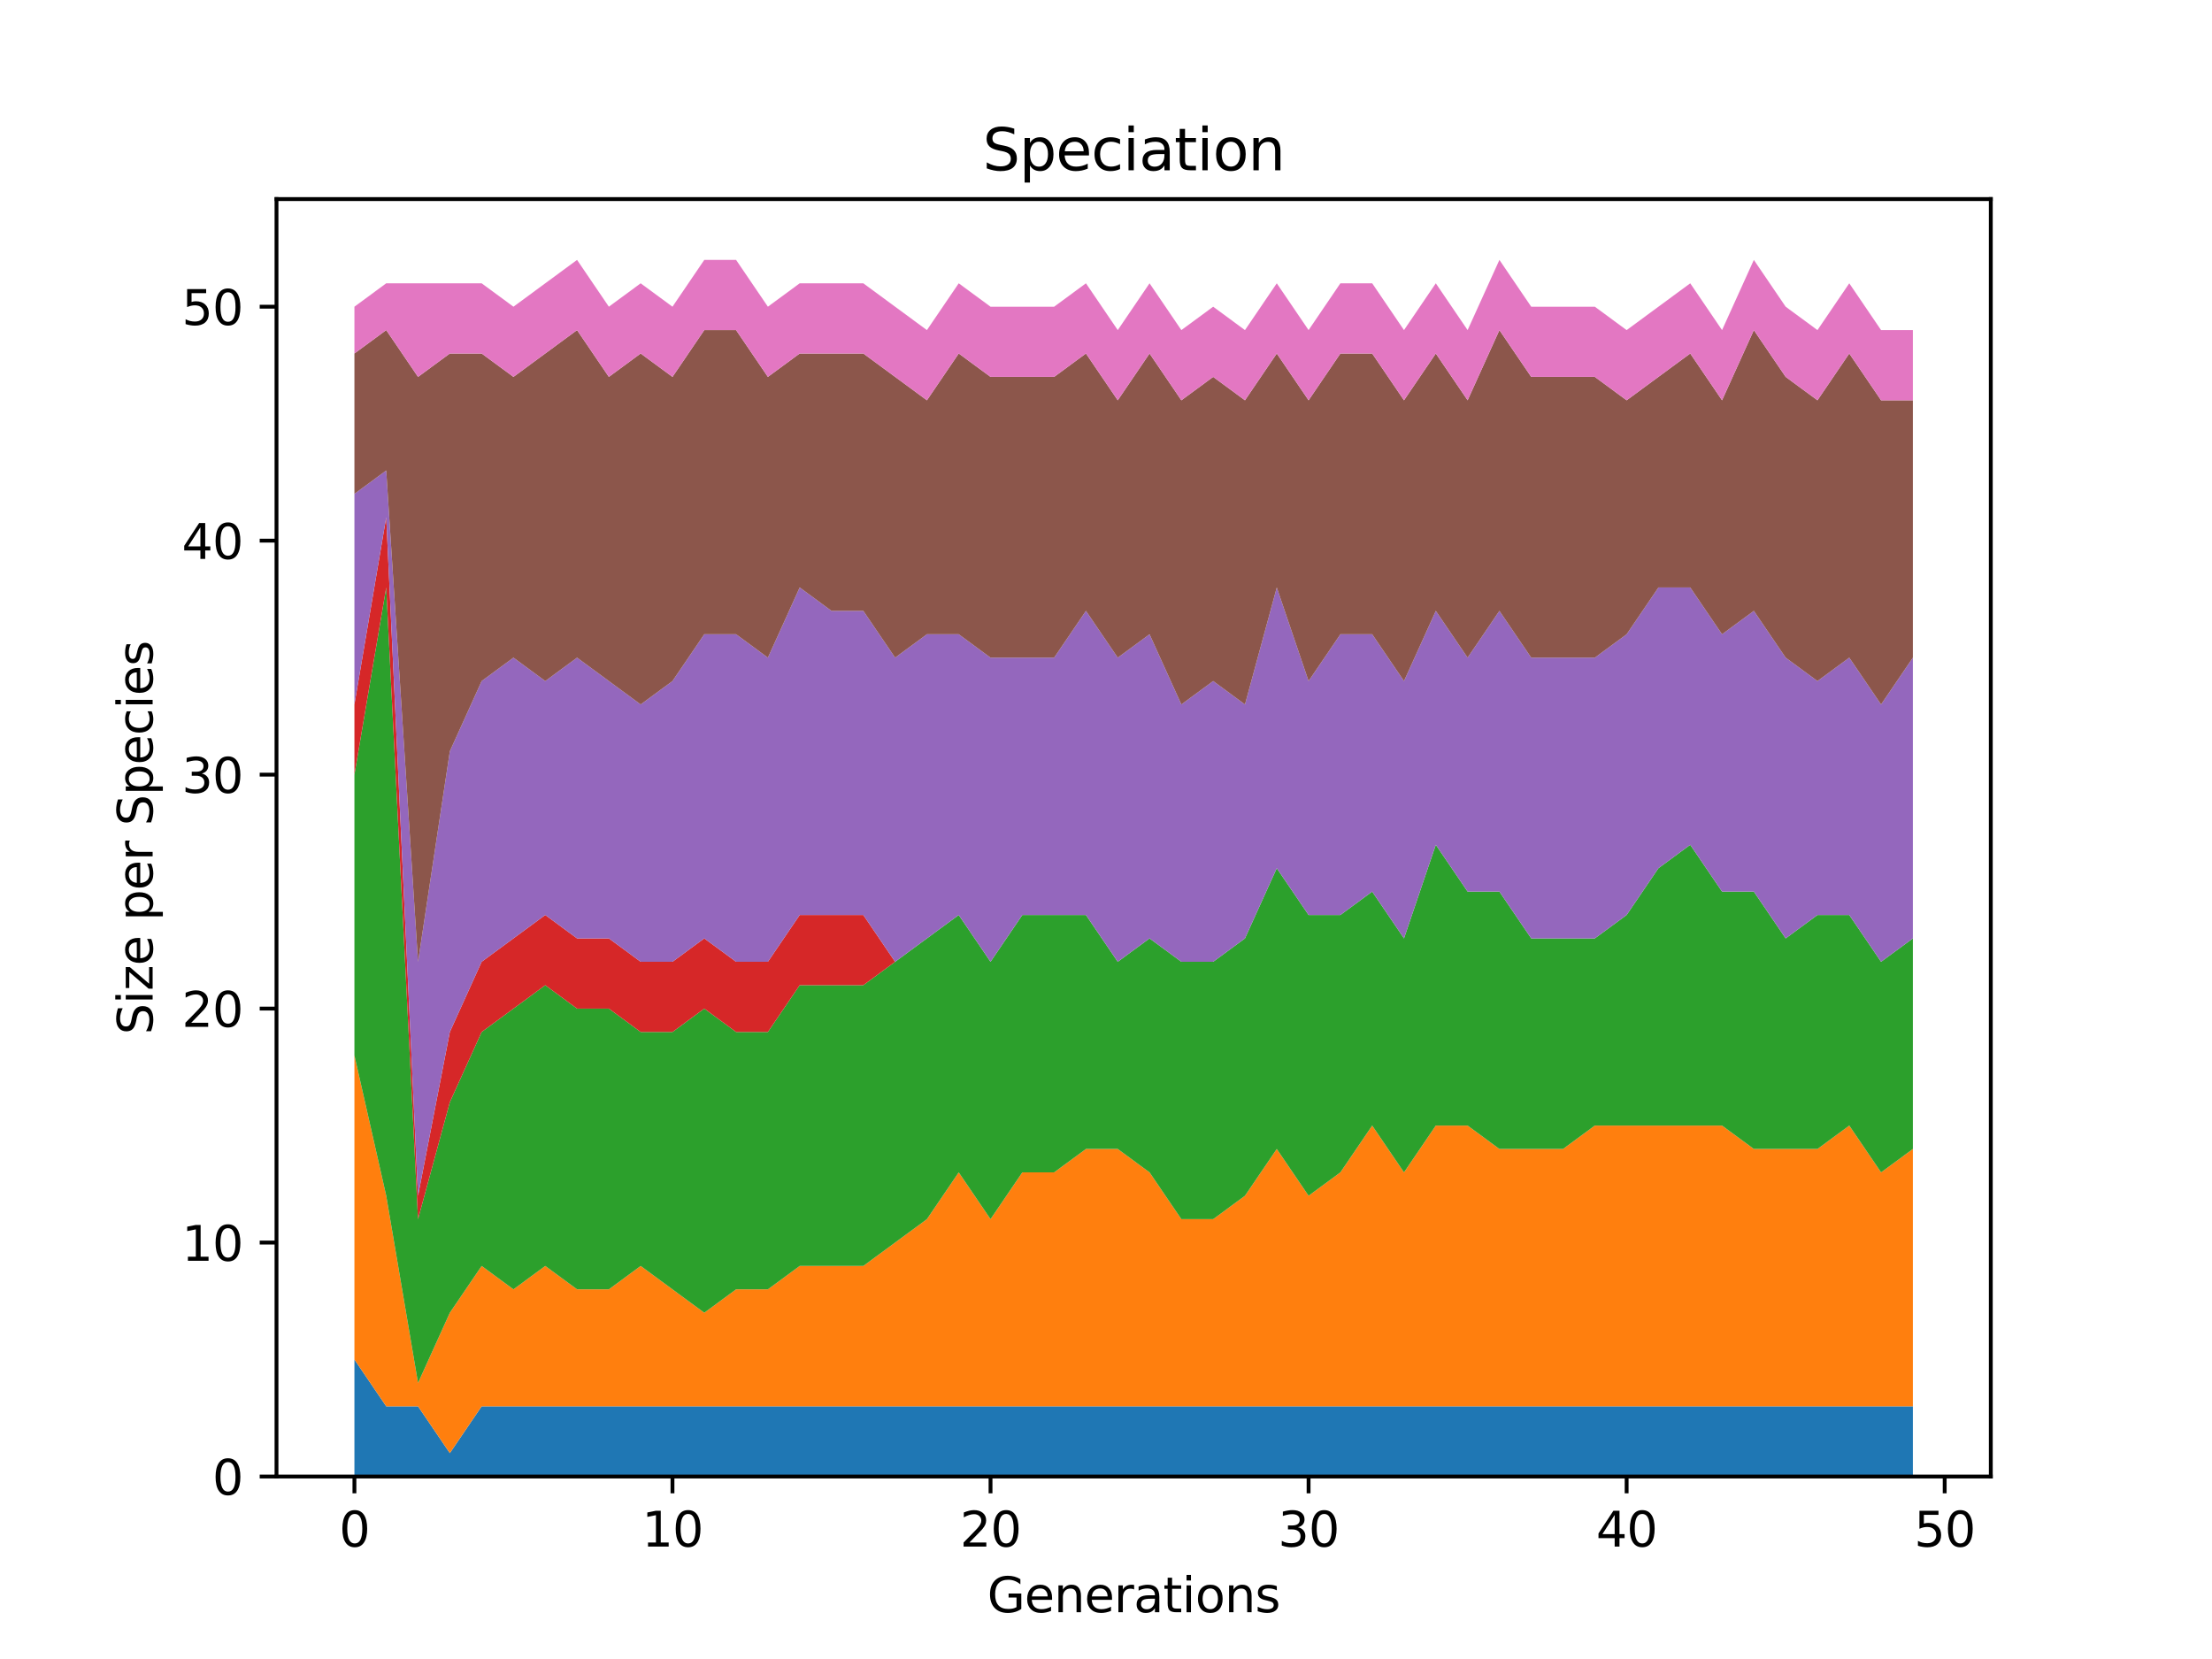 <?xml version="1.0" encoding="utf-8" standalone="no"?>
<!DOCTYPE svg PUBLIC "-//W3C//DTD SVG 1.1//EN"
  "http://www.w3.org/Graphics/SVG/1.1/DTD/svg11.dtd">
<svg height="345.6pt" version="1.1" viewBox="0 0 460.8 345.6" width="460.8pt" xmlns="http://www.w3.org/2000/svg" xmlns:xlink="http://www.w3.org/1999/xlink">
 <defs>
  <style type="text/css">*{stroke-linecap:butt;stroke-linejoin:round;}</style>
 </defs>
 <g id="figure_1">
  <g id="patch_1">
   <path d="M 0 345.6 
L 460.8 345.6 
L 460.8 0 
L 0 0 
z
" style="fill:#ffffff;"/>
  </g>
  <g id="axes_1">
   <g id="patch_2">
    <path d="M 57.6 307.584 
L 414.72 307.584 
L 414.72 41.472 
L 57.6 41.472 
z
" style="fill:#ffffff;"/>
   </g>
   <g id="PolyCollection_1">
    <path clip-path="url(#p0b5976f2a4)" d="M 73.833 283.215 
L 73.833 307.584 
L 80.458 307.584 
L 87.084 307.584 
L 93.71 307.584 
L 100.335 307.584 
L 106.961 307.584 
L 113.586 307.584 
L 120.212 307.584 
L 126.838 307.584 
L 133.463 307.584 
L 140.089 307.584 
L 146.714 307.584 
L 153.34 307.584 
L 159.966 307.584 
L 166.591 307.584 
L 173.217 307.584 
L 179.842 307.584 
L 186.468 307.584 
L 193.094 307.584 
L 199.719 307.584 
L 206.345 307.584 
L 212.97 307.584 
L 219.596 307.584 
L 226.222 307.584 
L 232.847 307.584 
L 239.473 307.584 
L 246.098 307.584 
L 252.724 307.584 
L 259.35 307.584 
L 265.975 307.584 
L 272.601 307.584 
L 279.226 307.584 
L 285.852 307.584 
L 292.478 307.584 
L 299.103 307.584 
L 305.729 307.584 
L 312.354 307.584 
L 318.98 307.584 
L 325.606 307.584 
L 332.231 307.584 
L 338.857 307.584 
L 345.482 307.584 
L 352.108 307.584 
L 358.734 307.584 
L 365.359 307.584 
L 371.985 307.584 
L 378.61 307.584 
L 385.236 307.584 
L 391.862 307.584 
L 398.487 307.584 
L 398.487 292.962 
L 398.487 292.962 
L 391.862 292.962 
L 385.236 292.962 
L 378.61 292.962 
L 371.985 292.962 
L 365.359 292.962 
L 358.734 292.962 
L 352.108 292.962 
L 345.482 292.962 
L 338.857 292.962 
L 332.231 292.962 
L 325.606 292.962 
L 318.98 292.962 
L 312.354 292.962 
L 305.729 292.962 
L 299.103 292.962 
L 292.478 292.962 
L 285.852 292.962 
L 279.226 292.962 
L 272.601 292.962 
L 265.975 292.962 
L 259.35 292.962 
L 252.724 292.962 
L 246.098 292.962 
L 239.473 292.962 
L 232.847 292.962 
L 226.222 292.962 
L 219.596 292.962 
L 212.97 292.962 
L 206.345 292.962 
L 199.719 292.962 
L 193.094 292.962 
L 186.468 292.962 
L 179.842 292.962 
L 173.217 292.962 
L 166.591 292.962 
L 159.966 292.962 
L 153.34 292.962 
L 146.714 292.962 
L 140.089 292.962 
L 133.463 292.962 
L 126.838 292.962 
L 120.212 292.962 
L 113.586 292.962 
L 106.961 292.962 
L 100.335 292.962 
L 93.71 302.71 
L 87.084 292.962 
L 80.458 292.962 
L 73.833 283.215 
z
" style="fill:#1f77b4;"/>
   </g>
   <g id="PolyCollection_2">
    <path clip-path="url(#p0b5976f2a4)" d="M 73.833 219.855 
L 73.833 283.215 
L 80.458 292.962 
L 87.084 292.962 
L 93.71 302.71 
L 100.335 292.962 
L 106.961 292.962 
L 113.586 292.962 
L 120.212 292.962 
L 126.838 292.962 
L 133.463 292.962 
L 140.089 292.962 
L 146.714 292.962 
L 153.34 292.962 
L 159.966 292.962 
L 166.591 292.962 
L 173.217 292.962 
L 179.842 292.962 
L 186.468 292.962 
L 193.094 292.962 
L 199.719 292.962 
L 206.345 292.962 
L 212.97 292.962 
L 219.596 292.962 
L 226.222 292.962 
L 232.847 292.962 
L 239.473 292.962 
L 246.098 292.962 
L 252.724 292.962 
L 259.35 292.962 
L 265.975 292.962 
L 272.601 292.962 
L 279.226 292.962 
L 285.852 292.962 
L 292.478 292.962 
L 299.103 292.962 
L 305.729 292.962 
L 312.354 292.962 
L 318.98 292.962 
L 325.606 292.962 
L 332.231 292.962 
L 338.857 292.962 
L 345.482 292.962 
L 352.108 292.962 
L 358.734 292.962 
L 365.359 292.962 
L 371.985 292.962 
L 378.61 292.962 
L 385.236 292.962 
L 391.862 292.962 
L 398.487 292.962 
L 398.487 239.35 
L 398.487 239.35 
L 391.862 244.224 
L 385.236 234.476 
L 378.61 239.35 
L 371.985 239.35 
L 365.359 239.35 
L 358.734 234.476 
L 352.108 234.476 
L 345.482 234.476 
L 338.857 234.476 
L 332.231 234.476 
L 325.606 239.35 
L 318.98 239.35 
L 312.354 239.35 
L 305.729 234.476 
L 299.103 234.476 
L 292.478 244.224 
L 285.852 234.476 
L 279.226 244.224 
L 272.601 249.098 
L 265.975 239.35 
L 259.35 249.098 
L 252.724 253.972 
L 246.098 253.972 
L 239.473 244.224 
L 232.847 239.35 
L 226.222 239.35 
L 219.596 244.224 
L 212.97 244.224 
L 206.345 253.972 
L 199.719 244.224 
L 193.094 253.972 
L 186.468 258.846 
L 179.842 263.719 
L 173.217 263.719 
L 166.591 263.719 
L 159.966 268.593 
L 153.34 268.593 
L 146.714 273.467 
L 140.089 268.593 
L 133.463 263.719 
L 126.838 268.593 
L 120.212 268.593 
L 113.586 263.719 
L 106.961 268.593 
L 100.335 263.719 
L 93.71 273.467 
L 87.084 288.089 
L 80.458 249.098 
L 73.833 219.855 
z
" style="fill:#ff7f0e;"/>
   </g>
   <g id="PolyCollection_3">
    <path clip-path="url(#p0b5976f2a4)" d="M 73.833 161.369 
L 73.833 219.855 
L 80.458 249.098 
L 87.084 288.089 
L 93.71 273.467 
L 100.335 263.719 
L 106.961 268.593 
L 113.586 263.719 
L 120.212 268.593 
L 126.838 268.593 
L 133.463 263.719 
L 140.089 268.593 
L 146.714 273.467 
L 153.34 268.593 
L 159.966 268.593 
L 166.591 263.719 
L 173.217 263.719 
L 179.842 263.719 
L 186.468 258.846 
L 193.094 253.972 
L 199.719 244.224 
L 206.345 253.972 
L 212.97 244.224 
L 219.596 244.224 
L 226.222 239.35 
L 232.847 239.35 
L 239.473 244.224 
L 246.098 253.972 
L 252.724 253.972 
L 259.35 249.098 
L 265.975 239.35 
L 272.601 249.098 
L 279.226 244.224 
L 285.852 234.476 
L 292.478 244.224 
L 299.103 234.476 
L 305.729 234.476 
L 312.354 239.35 
L 318.98 239.35 
L 325.606 239.35 
L 332.231 234.476 
L 338.857 234.476 
L 345.482 234.476 
L 352.108 234.476 
L 358.734 234.476 
L 365.359 239.35 
L 371.985 239.35 
L 378.61 239.35 
L 385.236 234.476 
L 391.862 244.224 
L 398.487 239.35 
L 398.487 195.486 
L 398.487 195.486 
L 391.862 200.359 
L 385.236 190.612 
L 378.61 190.612 
L 371.985 195.486 
L 365.359 185.738 
L 358.734 185.738 
L 352.108 175.99 
L 345.482 180.864 
L 338.857 190.612 
L 332.231 195.486 
L 325.606 195.486 
L 318.98 195.486 
L 312.354 185.738 
L 305.729 185.738 
L 299.103 175.99 
L 292.478 195.486 
L 285.852 185.738 
L 279.226 190.612 
L 272.601 190.612 
L 265.975 180.864 
L 259.35 195.486 
L 252.724 200.359 
L 246.098 200.359 
L 239.473 195.486 
L 232.847 200.359 
L 226.222 190.612 
L 219.596 190.612 
L 212.97 190.612 
L 206.345 200.359 
L 199.719 190.612 
L 193.094 195.486 
L 186.468 200.359 
L 179.842 205.233 
L 173.217 205.233 
L 166.591 205.233 
L 159.966 214.981 
L 153.34 214.981 
L 146.714 210.107 
L 140.089 214.981 
L 133.463 214.981 
L 126.838 210.107 
L 120.212 210.107 
L 113.586 205.233 
L 106.961 210.107 
L 100.335 214.981 
L 93.71 229.602 
L 87.084 253.972 
L 80.458 122.378 
L 73.833 161.369 
z
" style="fill:#2ca02c;"/>
   </g>
   <g id="PolyCollection_4">
    <path clip-path="url(#p0b5976f2a4)" d="M 73.833 146.747 
L 73.833 161.369 
L 80.458 122.378 
L 87.084 253.972 
L 93.71 229.602 
L 100.335 214.981 
L 106.961 210.107 
L 113.586 205.233 
L 120.212 210.107 
L 126.838 210.107 
L 133.463 214.981 
L 140.089 214.981 
L 146.714 210.107 
L 153.34 214.981 
L 159.966 214.981 
L 166.591 205.233 
L 173.217 205.233 
L 179.842 205.233 
L 186.468 200.359 
L 193.094 195.486 
L 199.719 190.612 
L 206.345 200.359 
L 212.97 190.612 
L 219.596 190.612 
L 226.222 190.612 
L 232.847 200.359 
L 239.473 195.486 
L 246.098 200.359 
L 252.724 200.359 
L 259.35 195.486 
L 265.975 180.864 
L 272.601 190.612 
L 279.226 190.612 
L 285.852 185.738 
L 292.478 195.486 
L 299.103 175.99 
L 305.729 185.738 
L 312.354 185.738 
L 318.98 195.486 
L 325.606 195.486 
L 332.231 195.486 
L 338.857 190.612 
L 345.482 180.864 
L 352.108 175.99 
L 358.734 185.738 
L 365.359 185.738 
L 371.985 195.486 
L 378.61 190.612 
L 385.236 190.612 
L 391.862 200.359 
L 398.487 195.486 
L 398.487 195.486 
L 398.487 195.486 
L 391.862 200.359 
L 385.236 190.612 
L 378.61 190.612 
L 371.985 195.486 
L 365.359 185.738 
L 358.734 185.738 
L 352.108 175.99 
L 345.482 180.864 
L 338.857 190.612 
L 332.231 195.486 
L 325.606 195.486 
L 318.98 195.486 
L 312.354 185.738 
L 305.729 185.738 
L 299.103 175.99 
L 292.478 195.486 
L 285.852 185.738 
L 279.226 190.612 
L 272.601 190.612 
L 265.975 180.864 
L 259.35 195.486 
L 252.724 200.359 
L 246.098 200.359 
L 239.473 195.486 
L 232.847 200.359 
L 226.222 190.612 
L 219.596 190.612 
L 212.97 190.612 
L 206.345 200.359 
L 199.719 190.612 
L 193.094 195.486 
L 186.468 200.359 
L 179.842 190.612 
L 173.217 190.612 
L 166.591 190.612 
L 159.966 200.359 
L 153.34 200.359 
L 146.714 195.486 
L 140.089 200.359 
L 133.463 200.359 
L 126.838 195.486 
L 120.212 195.486 
L 113.586 190.612 
L 106.961 195.486 
L 100.335 200.359 
L 93.71 214.981 
L 87.084 249.098 
L 80.458 107.756 
L 73.833 146.747 
z
" style="fill:#d62728;"/>
   </g>
   <g id="PolyCollection_5">
    <path clip-path="url(#p0b5976f2a4)" d="M 73.833 102.882 
L 73.833 146.747 
L 80.458 107.756 
L 87.084 249.098 
L 93.71 214.981 
L 100.335 200.359 
L 106.961 195.486 
L 113.586 190.612 
L 120.212 195.486 
L 126.838 195.486 
L 133.463 200.359 
L 140.089 200.359 
L 146.714 195.486 
L 153.34 200.359 
L 159.966 200.359 
L 166.591 190.612 
L 173.217 190.612 
L 179.842 190.612 
L 186.468 200.359 
L 193.094 195.486 
L 199.719 190.612 
L 206.345 200.359 
L 212.97 190.612 
L 219.596 190.612 
L 226.222 190.612 
L 232.847 200.359 
L 239.473 195.486 
L 246.098 200.359 
L 252.724 200.359 
L 259.35 195.486 
L 265.975 180.864 
L 272.601 190.612 
L 279.226 190.612 
L 285.852 185.738 
L 292.478 195.486 
L 299.103 175.99 
L 305.729 185.738 
L 312.354 185.738 
L 318.98 195.486 
L 325.606 195.486 
L 332.231 195.486 
L 338.857 190.612 
L 345.482 180.864 
L 352.108 175.99 
L 358.734 185.738 
L 365.359 185.738 
L 371.985 195.486 
L 378.61 190.612 
L 385.236 190.612 
L 391.862 200.359 
L 398.487 195.486 
L 398.487 136.999 
L 398.487 136.999 
L 391.862 146.747 
L 385.236 136.999 
L 378.61 141.873 
L 371.985 136.999 
L 365.359 127.252 
L 358.734 132.126 
L 352.108 122.378 
L 345.482 122.378 
L 338.857 132.126 
L 332.231 136.999 
L 325.606 136.999 
L 318.98 136.999 
L 312.354 127.252 
L 305.729 136.999 
L 299.103 127.252 
L 292.478 141.873 
L 285.852 132.126 
L 279.226 132.126 
L 272.601 141.873 
L 265.975 122.378 
L 259.35 146.747 
L 252.724 141.873 
L 246.098 146.747 
L 239.473 132.126 
L 232.847 136.999 
L 226.222 127.252 
L 219.596 136.999 
L 212.97 136.999 
L 206.345 136.999 
L 199.719 132.126 
L 193.094 132.126 
L 186.468 136.999 
L 179.842 127.252 
L 173.217 127.252 
L 166.591 122.378 
L 159.966 136.999 
L 153.34 132.126 
L 146.714 132.126 
L 140.089 141.873 
L 133.463 146.747 
L 126.838 141.873 
L 120.212 136.999 
L 113.586 141.873 
L 106.961 136.999 
L 100.335 141.873 
L 93.71 156.495 
L 87.084 200.359 
L 80.458 98.009 
L 73.833 102.882 
z
" style="fill:#9467bd;"/>
   </g>
   <g id="PolyCollection_6">
    <path clip-path="url(#p0b5976f2a4)" d="M 73.833 73.639 
L 73.833 102.882 
L 80.458 98.009 
L 87.084 200.359 
L 93.71 156.495 
L 100.335 141.873 
L 106.961 136.999 
L 113.586 141.873 
L 120.212 136.999 
L 126.838 141.873 
L 133.463 146.747 
L 140.089 141.873 
L 146.714 132.126 
L 153.34 132.126 
L 159.966 136.999 
L 166.591 122.378 
L 173.217 127.252 
L 179.842 127.252 
L 186.468 136.999 
L 193.094 132.126 
L 199.719 132.126 
L 206.345 136.999 
L 212.97 136.999 
L 219.596 136.999 
L 226.222 127.252 
L 232.847 136.999 
L 239.473 132.126 
L 246.098 146.747 
L 252.724 141.873 
L 259.35 146.747 
L 265.975 122.378 
L 272.601 141.873 
L 279.226 132.126 
L 285.852 132.126 
L 292.478 141.873 
L 299.103 127.252 
L 305.729 136.999 
L 312.354 127.252 
L 318.98 136.999 
L 325.606 136.999 
L 332.231 136.999 
L 338.857 132.126 
L 345.482 122.378 
L 352.108 122.378 
L 358.734 132.126 
L 365.359 127.252 
L 371.985 136.999 
L 378.61 141.873 
L 385.236 136.999 
L 391.862 146.747 
L 398.487 136.999 
L 398.487 83.387 
L 398.487 83.387 
L 391.862 83.387 
L 385.236 73.639 
L 378.61 83.387 
L 371.985 78.513 
L 365.359 68.766 
L 358.734 83.387 
L 352.108 73.639 
L 345.482 78.513 
L 338.857 83.387 
L 332.231 78.513 
L 325.606 78.513 
L 318.98 78.513 
L 312.354 68.766 
L 305.729 83.387 
L 299.103 73.639 
L 292.478 83.387 
L 285.852 73.639 
L 279.226 73.639 
L 272.601 83.387 
L 265.975 73.639 
L 259.35 83.387 
L 252.724 78.513 
L 246.098 83.387 
L 239.473 73.639 
L 232.847 83.387 
L 226.222 73.639 
L 219.596 78.513 
L 212.97 78.513 
L 206.345 78.513 
L 199.719 73.639 
L 193.094 83.387 
L 186.468 78.513 
L 179.842 73.639 
L 173.217 73.639 
L 166.591 73.639 
L 159.966 78.513 
L 153.34 68.766 
L 146.714 68.766 
L 140.089 78.513 
L 133.463 73.639 
L 126.838 78.513 
L 120.212 68.766 
L 113.586 73.639 
L 106.961 78.513 
L 100.335 73.639 
L 93.71 73.639 
L 87.084 78.513 
L 80.458 68.766 
L 73.833 73.639 
z
" style="fill:#8c564b;"/>
   </g>
   <g id="PolyCollection_7">
    <path clip-path="url(#p0b5976f2a4)" d="M 73.833 63.892 
L 73.833 73.639 
L 80.458 68.766 
L 87.084 78.513 
L 93.71 73.639 
L 100.335 73.639 
L 106.961 78.513 
L 113.586 73.639 
L 120.212 68.766 
L 126.838 78.513 
L 133.463 73.639 
L 140.089 78.513 
L 146.714 68.766 
L 153.34 68.766 
L 159.966 78.513 
L 166.591 73.639 
L 173.217 73.639 
L 179.842 73.639 
L 186.468 78.513 
L 193.094 83.387 
L 199.719 73.639 
L 206.345 78.513 
L 212.97 78.513 
L 219.596 78.513 
L 226.222 73.639 
L 232.847 83.387 
L 239.473 73.639 
L 246.098 83.387 
L 252.724 78.513 
L 259.35 83.387 
L 265.975 73.639 
L 272.601 83.387 
L 279.226 73.639 
L 285.852 73.639 
L 292.478 83.387 
L 299.103 73.639 
L 305.729 83.387 
L 312.354 68.766 
L 318.98 78.513 
L 325.606 78.513 
L 332.231 78.513 
L 338.857 83.387 
L 345.482 78.513 
L 352.108 73.639 
L 358.734 83.387 
L 365.359 68.766 
L 371.985 78.513 
L 378.61 83.387 
L 385.236 73.639 
L 391.862 83.387 
L 398.487 83.387 
L 398.487 68.766 
L 398.487 68.766 
L 391.862 68.766 
L 385.236 59.018 
L 378.61 68.766 
L 371.985 63.892 
L 365.359 54.144 
L 358.734 68.766 
L 352.108 59.018 
L 345.482 63.892 
L 338.857 68.766 
L 332.231 63.892 
L 325.606 63.892 
L 318.98 63.892 
L 312.354 54.144 
L 305.729 68.766 
L 299.103 59.018 
L 292.478 68.766 
L 285.852 59.018 
L 279.226 59.018 
L 272.601 68.766 
L 265.975 59.018 
L 259.35 68.766 
L 252.724 63.892 
L 246.098 68.766 
L 239.473 59.018 
L 232.847 68.766 
L 226.222 59.018 
L 219.596 63.892 
L 212.97 63.892 
L 206.345 63.892 
L 199.719 59.018 
L 193.094 68.766 
L 186.468 63.892 
L 179.842 59.018 
L 173.217 59.018 
L 166.591 59.018 
L 159.966 63.892 
L 153.34 54.144 
L 146.714 54.144 
L 140.089 63.892 
L 133.463 59.018 
L 126.838 63.892 
L 120.212 54.144 
L 113.586 59.018 
L 106.961 63.892 
L 100.335 59.018 
L 93.71 59.018 
L 87.084 59.018 
L 80.458 59.018 
L 73.833 63.892 
z
" style="fill:#e377c2;"/>
   </g>
   <g id="matplotlib.axis_1">
    <g id="xtick_1">
     <g id="line2d_1">
      <defs>
       <path d="M 0 0 
L 0 3.5 
" id="m1aaebc216e" style="stroke:#000000;stroke-width:0.8;"/>
      </defs>
      <g>
       <use style="stroke:#000000;stroke-width:0.8;" x="73.833" xlink:href="#m1aaebc216e" y="307.584"/>
      </g>
     </g>
     <g id="text_1">
      <!-- 0 -->
      <g transform="translate(70.651 322.182)scale(0.1 -0.1)">
       <defs>
        <path d="M 2034 4250 
Q 1547 4250 1301 3770 
Q 1056 3291 1056 2328 
Q 1056 1369 1301 889 
Q 1547 409 2034 409 
Q 2525 409 2770 889 
Q 3016 1369 3016 2328 
Q 3016 3291 2770 3770 
Q 2525 4250 2034 4250 
z
M 2034 4750 
Q 2819 4750 3233 4129 
Q 3647 3509 3647 2328 
Q 3647 1150 3233 529 
Q 2819 -91 2034 -91 
Q 1250 -91 836 529 
Q 422 1150 422 2328 
Q 422 3509 836 4129 
Q 1250 4750 2034 4750 
z
" id="DejaVuSans-30" transform="scale(0.016)"/>
       </defs>
       <use xlink:href="#DejaVuSans-30"/>
      </g>
     </g>
    </g>
    <g id="xtick_2">
     <g id="line2d_2">
      <g>
       <use style="stroke:#000000;stroke-width:0.8;" x="140.089" xlink:href="#m1aaebc216e" y="307.584"/>
      </g>
     </g>
     <g id="text_2">
      <!-- 10 -->
      <g transform="translate(133.726 322.182)scale(0.1 -0.1)">
       <defs>
        <path d="M 794 531 
L 1825 531 
L 1825 4091 
L 703 3866 
L 703 4441 
L 1819 4666 
L 2450 4666 
L 2450 531 
L 3481 531 
L 3481 0 
L 794 0 
L 794 531 
z
" id="DejaVuSans-31" transform="scale(0.016)"/>
       </defs>
       <use xlink:href="#DejaVuSans-31"/>
       <use x="63.623" xlink:href="#DejaVuSans-30"/>
      </g>
     </g>
    </g>
    <g id="xtick_3">
     <g id="line2d_3">
      <g>
       <use style="stroke:#000000;stroke-width:0.8;" x="206.345" xlink:href="#m1aaebc216e" y="307.584"/>
      </g>
     </g>
     <g id="text_3">
      <!-- 20 -->
      <g transform="translate(199.982 322.182)scale(0.1 -0.1)">
       <defs>
        <path d="M 1228 531 
L 3431 531 
L 3431 0 
L 469 0 
L 469 531 
Q 828 903 1448 1529 
Q 2069 2156 2228 2338 
Q 2531 2678 2651 2914 
Q 2772 3150 2772 3378 
Q 2772 3750 2511 3984 
Q 2250 4219 1831 4219 
Q 1534 4219 1204 4116 
Q 875 4013 500 3803 
L 500 4441 
Q 881 4594 1212 4672 
Q 1544 4750 1819 4750 
Q 2544 4750 2975 4387 
Q 3406 4025 3406 3419 
Q 3406 3131 3298 2873 
Q 3191 2616 2906 2266 
Q 2828 2175 2409 1742 
Q 1991 1309 1228 531 
z
" id="DejaVuSans-32" transform="scale(0.016)"/>
       </defs>
       <use xlink:href="#DejaVuSans-32"/>
       <use x="63.623" xlink:href="#DejaVuSans-30"/>
      </g>
     </g>
    </g>
    <g id="xtick_4">
     <g id="line2d_4">
      <g>
       <use style="stroke:#000000;stroke-width:0.8;" x="272.601" xlink:href="#m1aaebc216e" y="307.584"/>
      </g>
     </g>
     <g id="text_4">
      <!-- 30 -->
      <g transform="translate(266.238 322.182)scale(0.1 -0.1)">
       <defs>
        <path d="M 2597 2516 
Q 3050 2419 3304 2112 
Q 3559 1806 3559 1356 
Q 3559 666 3084 287 
Q 2609 -91 1734 -91 
Q 1441 -91 1130 -33 
Q 819 25 488 141 
L 488 750 
Q 750 597 1062 519 
Q 1375 441 1716 441 
Q 2309 441 2620 675 
Q 2931 909 2931 1356 
Q 2931 1769 2642 2001 
Q 2353 2234 1838 2234 
L 1294 2234 
L 1294 2753 
L 1863 2753 
Q 2328 2753 2575 2939 
Q 2822 3125 2822 3475 
Q 2822 3834 2567 4026 
Q 2313 4219 1838 4219 
Q 1578 4219 1281 4162 
Q 984 4106 628 3988 
L 628 4550 
Q 988 4650 1302 4700 
Q 1616 4750 1894 4750 
Q 2613 4750 3031 4423 
Q 3450 4097 3450 3541 
Q 3450 3153 3228 2886 
Q 3006 2619 2597 2516 
z
" id="DejaVuSans-33" transform="scale(0.016)"/>
       </defs>
       <use xlink:href="#DejaVuSans-33"/>
       <use x="63.623" xlink:href="#DejaVuSans-30"/>
      </g>
     </g>
    </g>
    <g id="xtick_5">
     <g id="line2d_5">
      <g>
       <use style="stroke:#000000;stroke-width:0.8;" x="338.857" xlink:href="#m1aaebc216e" y="307.584"/>
      </g>
     </g>
     <g id="text_5">
      <!-- 40 -->
      <g transform="translate(332.494 322.182)scale(0.1 -0.1)">
       <defs>
        <path d="M 2419 4116 
L 825 1625 
L 2419 1625 
L 2419 4116 
z
M 2253 4666 
L 3047 4666 
L 3047 1625 
L 3713 1625 
L 3713 1100 
L 3047 1100 
L 3047 0 
L 2419 0 
L 2419 1100 
L 313 1100 
L 313 1709 
L 2253 4666 
z
" id="DejaVuSans-34" transform="scale(0.016)"/>
       </defs>
       <use xlink:href="#DejaVuSans-34"/>
       <use x="63.623" xlink:href="#DejaVuSans-30"/>
      </g>
     </g>
    </g>
    <g id="xtick_6">
     <g id="line2d_6">
      <g>
       <use style="stroke:#000000;stroke-width:0.8;" x="405.113" xlink:href="#m1aaebc216e" y="307.584"/>
      </g>
     </g>
     <g id="text_6">
      <!-- 50 -->
      <g transform="translate(398.75 322.182)scale(0.1 -0.1)">
       <defs>
        <path d="M 691 4666 
L 3169 4666 
L 3169 4134 
L 1269 4134 
L 1269 2991 
Q 1406 3038 1543 3061 
Q 1681 3084 1819 3084 
Q 2600 3084 3056 2656 
Q 3513 2228 3513 1497 
Q 3513 744 3044 326 
Q 2575 -91 1722 -91 
Q 1428 -91 1123 -41 
Q 819 9 494 109 
L 494 744 
Q 775 591 1075 516 
Q 1375 441 1709 441 
Q 2250 441 2565 725 
Q 2881 1009 2881 1497 
Q 2881 1984 2565 2268 
Q 2250 2553 1709 2553 
Q 1456 2553 1204 2497 
Q 953 2441 691 2322 
L 691 4666 
z
" id="DejaVuSans-35" transform="scale(0.016)"/>
       </defs>
       <use xlink:href="#DejaVuSans-35"/>
       <use x="63.623" xlink:href="#DejaVuSans-30"/>
      </g>
     </g>
    </g>
    <g id="text_7">
     <!-- Generations -->
     <g transform="translate(205.662 335.861)scale(0.1 -0.1)">
      <defs>
       <path d="M 3809 666 
L 3809 1919 
L 2778 1919 
L 2778 2438 
L 4434 2438 
L 4434 434 
Q 4069 175 3628 42 
Q 3188 -91 2688 -91 
Q 1594 -91 976 548 
Q 359 1188 359 2328 
Q 359 3472 976 4111 
Q 1594 4750 2688 4750 
Q 3144 4750 3555 4637 
Q 3966 4525 4313 4306 
L 4313 3634 
Q 3963 3931 3569 4081 
Q 3175 4231 2741 4231 
Q 1884 4231 1454 3753 
Q 1025 3275 1025 2328 
Q 1025 1384 1454 906 
Q 1884 428 2741 428 
Q 3075 428 3337 486 
Q 3600 544 3809 666 
z
" id="DejaVuSans-47" transform="scale(0.016)"/>
       <path d="M 3597 1894 
L 3597 1613 
L 953 1613 
Q 991 1019 1311 708 
Q 1631 397 2203 397 
Q 2534 397 2845 478 
Q 3156 559 3463 722 
L 3463 178 
Q 3153 47 2828 -22 
Q 2503 -91 2169 -91 
Q 1331 -91 842 396 
Q 353 884 353 1716 
Q 353 2575 817 3079 
Q 1281 3584 2069 3584 
Q 2775 3584 3186 3129 
Q 3597 2675 3597 1894 
z
M 3022 2063 
Q 3016 2534 2758 2815 
Q 2500 3097 2075 3097 
Q 1594 3097 1305 2825 
Q 1016 2553 972 2059 
L 3022 2063 
z
" id="DejaVuSans-65" transform="scale(0.016)"/>
       <path d="M 3513 2113 
L 3513 0 
L 2938 0 
L 2938 2094 
Q 2938 2591 2744 2837 
Q 2550 3084 2163 3084 
Q 1697 3084 1428 2787 
Q 1159 2491 1159 1978 
L 1159 0 
L 581 0 
L 581 3500 
L 1159 3500 
L 1159 2956 
Q 1366 3272 1645 3428 
Q 1925 3584 2291 3584 
Q 2894 3584 3203 3211 
Q 3513 2838 3513 2113 
z
" id="DejaVuSans-6e" transform="scale(0.016)"/>
       <path d="M 2631 2963 
Q 2534 3019 2420 3045 
Q 2306 3072 2169 3072 
Q 1681 3072 1420 2755 
Q 1159 2438 1159 1844 
L 1159 0 
L 581 0 
L 581 3500 
L 1159 3500 
L 1159 2956 
Q 1341 3275 1631 3429 
Q 1922 3584 2338 3584 
Q 2397 3584 2469 3576 
Q 2541 3569 2628 3553 
L 2631 2963 
z
" id="DejaVuSans-72" transform="scale(0.016)"/>
       <path d="M 2194 1759 
Q 1497 1759 1228 1600 
Q 959 1441 959 1056 
Q 959 750 1161 570 
Q 1363 391 1709 391 
Q 2188 391 2477 730 
Q 2766 1069 2766 1631 
L 2766 1759 
L 2194 1759 
z
M 3341 1997 
L 3341 0 
L 2766 0 
L 2766 531 
Q 2569 213 2275 61 
Q 1981 -91 1556 -91 
Q 1019 -91 701 211 
Q 384 513 384 1019 
Q 384 1609 779 1909 
Q 1175 2209 1959 2209 
L 2766 2209 
L 2766 2266 
Q 2766 2663 2505 2880 
Q 2244 3097 1772 3097 
Q 1472 3097 1187 3025 
Q 903 2953 641 2809 
L 641 3341 
Q 956 3463 1253 3523 
Q 1550 3584 1831 3584 
Q 2591 3584 2966 3190 
Q 3341 2797 3341 1997 
z
" id="DejaVuSans-61" transform="scale(0.016)"/>
       <path d="M 1172 4494 
L 1172 3500 
L 2356 3500 
L 2356 3053 
L 1172 3053 
L 1172 1153 
Q 1172 725 1289 603 
Q 1406 481 1766 481 
L 2356 481 
L 2356 0 
L 1766 0 
Q 1100 0 847 248 
Q 594 497 594 1153 
L 594 3053 
L 172 3053 
L 172 3500 
L 594 3500 
L 594 4494 
L 1172 4494 
z
" id="DejaVuSans-74" transform="scale(0.016)"/>
       <path d="M 603 3500 
L 1178 3500 
L 1178 0 
L 603 0 
L 603 3500 
z
M 603 4863 
L 1178 4863 
L 1178 4134 
L 603 4134 
L 603 4863 
z
" id="DejaVuSans-69" transform="scale(0.016)"/>
       <path d="M 1959 3097 
Q 1497 3097 1228 2736 
Q 959 2375 959 1747 
Q 959 1119 1226 758 
Q 1494 397 1959 397 
Q 2419 397 2687 759 
Q 2956 1122 2956 1747 
Q 2956 2369 2687 2733 
Q 2419 3097 1959 3097 
z
M 1959 3584 
Q 2709 3584 3137 3096 
Q 3566 2609 3566 1747 
Q 3566 888 3137 398 
Q 2709 -91 1959 -91 
Q 1206 -91 779 398 
Q 353 888 353 1747 
Q 353 2609 779 3096 
Q 1206 3584 1959 3584 
z
" id="DejaVuSans-6f" transform="scale(0.016)"/>
       <path d="M 2834 3397 
L 2834 2853 
Q 2591 2978 2328 3040 
Q 2066 3103 1784 3103 
Q 1356 3103 1142 2972 
Q 928 2841 928 2578 
Q 928 2378 1081 2264 
Q 1234 2150 1697 2047 
L 1894 2003 
Q 2506 1872 2764 1633 
Q 3022 1394 3022 966 
Q 3022 478 2636 193 
Q 2250 -91 1575 -91 
Q 1294 -91 989 -36 
Q 684 19 347 128 
L 347 722 
Q 666 556 975 473 
Q 1284 391 1588 391 
Q 1994 391 2212 530 
Q 2431 669 2431 922 
Q 2431 1156 2273 1281 
Q 2116 1406 1581 1522 
L 1381 1569 
Q 847 1681 609 1914 
Q 372 2147 372 2553 
Q 372 3047 722 3315 
Q 1072 3584 1716 3584 
Q 2034 3584 2315 3537 
Q 2597 3491 2834 3397 
z
" id="DejaVuSans-73" transform="scale(0.016)"/>
      </defs>
      <use xlink:href="#DejaVuSans-47"/>
      <use x="77.49" xlink:href="#DejaVuSans-65"/>
      <use x="139.014" xlink:href="#DejaVuSans-6e"/>
      <use x="202.393" xlink:href="#DejaVuSans-65"/>
      <use x="263.916" xlink:href="#DejaVuSans-72"/>
      <use x="305.029" xlink:href="#DejaVuSans-61"/>
      <use x="366.309" xlink:href="#DejaVuSans-74"/>
      <use x="405.518" xlink:href="#DejaVuSans-69"/>
      <use x="433.301" xlink:href="#DejaVuSans-6f"/>
      <use x="494.482" xlink:href="#DejaVuSans-6e"/>
      <use x="557.861" xlink:href="#DejaVuSans-73"/>
     </g>
    </g>
   </g>
   <g id="matplotlib.axis_2">
    <g id="ytick_1">
     <g id="line2d_7">
      <defs>
       <path d="M 0 0 
L -3.5 0 
" id="mb0b403c750" style="stroke:#000000;stroke-width:0.8;"/>
      </defs>
      <g>
       <use style="stroke:#000000;stroke-width:0.8;" x="57.6" xlink:href="#mb0b403c750" y="307.584"/>
      </g>
     </g>
     <g id="text_8">
      <!-- 0 -->
      <g transform="translate(44.237 311.383)scale(0.1 -0.1)">
       <use xlink:href="#DejaVuSans-30"/>
      </g>
     </g>
    </g>
    <g id="ytick_2">
     <g id="line2d_8">
      <g>
       <use style="stroke:#000000;stroke-width:0.8;" x="57.6" xlink:href="#mb0b403c750" y="258.846"/>
      </g>
     </g>
     <g id="text_9">
      <!-- 10 -->
      <g transform="translate(37.875 262.645)scale(0.1 -0.1)">
       <use xlink:href="#DejaVuSans-31"/>
       <use x="63.623" xlink:href="#DejaVuSans-30"/>
      </g>
     </g>
    </g>
    <g id="ytick_3">
     <g id="line2d_9">
      <g>
       <use style="stroke:#000000;stroke-width:0.8;" x="57.6" xlink:href="#mb0b403c750" y="210.107"/>
      </g>
     </g>
     <g id="text_10">
      <!-- 20 -->
      <g transform="translate(37.875 213.906)scale(0.1 -0.1)">
       <use xlink:href="#DejaVuSans-32"/>
       <use x="63.623" xlink:href="#DejaVuSans-30"/>
      </g>
     </g>
    </g>
    <g id="ytick_4">
     <g id="line2d_10">
      <g>
       <use style="stroke:#000000;stroke-width:0.8;" x="57.6" xlink:href="#mb0b403c750" y="161.369"/>
      </g>
     </g>
     <g id="text_11">
      <!-- 30 -->
      <g transform="translate(37.875 165.168)scale(0.1 -0.1)">
       <use xlink:href="#DejaVuSans-33"/>
       <use x="63.623" xlink:href="#DejaVuSans-30"/>
      </g>
     </g>
    </g>
    <g id="ytick_5">
     <g id="line2d_11">
      <g>
       <use style="stroke:#000000;stroke-width:0.8;" x="57.6" xlink:href="#mb0b403c750" y="112.63"/>
      </g>
     </g>
     <g id="text_12">
      <!-- 40 -->
      <g transform="translate(37.875 116.429)scale(0.1 -0.1)">
       <use xlink:href="#DejaVuSans-34"/>
       <use x="63.623" xlink:href="#DejaVuSans-30"/>
      </g>
     </g>
    </g>
    <g id="ytick_6">
     <g id="line2d_12">
      <g>
       <use style="stroke:#000000;stroke-width:0.8;" x="57.6" xlink:href="#mb0b403c750" y="63.892"/>
      </g>
     </g>
     <g id="text_13">
      <!-- 50 -->
      <g transform="translate(37.875 67.691)scale(0.1 -0.1)">
       <use xlink:href="#DejaVuSans-35"/>
       <use x="63.623" xlink:href="#DejaVuSans-30"/>
      </g>
     </g>
    </g>
    <g id="text_14">
     <!-- Size per Species -->
     <g transform="translate(31.795 215.521)rotate(-90)scale(0.1 -0.1)">
      <defs>
       <path d="M 3425 4513 
L 3425 3897 
Q 3066 4069 2747 4153 
Q 2428 4238 2131 4238 
Q 1616 4238 1336 4038 
Q 1056 3838 1056 3469 
Q 1056 3159 1242 3001 
Q 1428 2844 1947 2747 
L 2328 2669 
Q 3034 2534 3370 2195 
Q 3706 1856 3706 1288 
Q 3706 609 3251 259 
Q 2797 -91 1919 -91 
Q 1588 -91 1214 -16 
Q 841 59 441 206 
L 441 856 
Q 825 641 1194 531 
Q 1563 422 1919 422 
Q 2459 422 2753 634 
Q 3047 847 3047 1241 
Q 3047 1584 2836 1778 
Q 2625 1972 2144 2069 
L 1759 2144 
Q 1053 2284 737 2584 
Q 422 2884 422 3419 
Q 422 4038 858 4394 
Q 1294 4750 2059 4750 
Q 2388 4750 2728 4690 
Q 3069 4631 3425 4513 
z
" id="DejaVuSans-53" transform="scale(0.016)"/>
       <path d="M 353 3500 
L 3084 3500 
L 3084 2975 
L 922 459 
L 3084 459 
L 3084 0 
L 275 0 
L 275 525 
L 2438 3041 
L 353 3041 
L 353 3500 
z
" id="DejaVuSans-7a" transform="scale(0.016)"/>
       <path id="DejaVuSans-20" transform="scale(0.016)"/>
       <path d="M 1159 525 
L 1159 -1331 
L 581 -1331 
L 581 3500 
L 1159 3500 
L 1159 2969 
Q 1341 3281 1617 3432 
Q 1894 3584 2278 3584 
Q 2916 3584 3314 3078 
Q 3713 2572 3713 1747 
Q 3713 922 3314 415 
Q 2916 -91 2278 -91 
Q 1894 -91 1617 61 
Q 1341 213 1159 525 
z
M 3116 1747 
Q 3116 2381 2855 2742 
Q 2594 3103 2138 3103 
Q 1681 3103 1420 2742 
Q 1159 2381 1159 1747 
Q 1159 1113 1420 752 
Q 1681 391 2138 391 
Q 2594 391 2855 752 
Q 3116 1113 3116 1747 
z
" id="DejaVuSans-70" transform="scale(0.016)"/>
       <path d="M 3122 3366 
L 3122 2828 
Q 2878 2963 2633 3030 
Q 2388 3097 2138 3097 
Q 1578 3097 1268 2742 
Q 959 2388 959 1747 
Q 959 1106 1268 751 
Q 1578 397 2138 397 
Q 2388 397 2633 464 
Q 2878 531 3122 666 
L 3122 134 
Q 2881 22 2623 -34 
Q 2366 -91 2075 -91 
Q 1284 -91 818 406 
Q 353 903 353 1747 
Q 353 2603 823 3093 
Q 1294 3584 2113 3584 
Q 2378 3584 2631 3529 
Q 2884 3475 3122 3366 
z
" id="DejaVuSans-63" transform="scale(0.016)"/>
      </defs>
      <use xlink:href="#DejaVuSans-53"/>
      <use x="63.477" xlink:href="#DejaVuSans-69"/>
      <use x="91.26" xlink:href="#DejaVuSans-7a"/>
      <use x="143.75" xlink:href="#DejaVuSans-65"/>
      <use x="205.273" xlink:href="#DejaVuSans-20"/>
      <use x="237.061" xlink:href="#DejaVuSans-70"/>
      <use x="300.537" xlink:href="#DejaVuSans-65"/>
      <use x="362.061" xlink:href="#DejaVuSans-72"/>
      <use x="403.174" xlink:href="#DejaVuSans-20"/>
      <use x="434.961" xlink:href="#DejaVuSans-53"/>
      <use x="498.438" xlink:href="#DejaVuSans-70"/>
      <use x="561.914" xlink:href="#DejaVuSans-65"/>
      <use x="623.438" xlink:href="#DejaVuSans-63"/>
      <use x="678.418" xlink:href="#DejaVuSans-69"/>
      <use x="706.201" xlink:href="#DejaVuSans-65"/>
      <use x="767.725" xlink:href="#DejaVuSans-73"/>
     </g>
    </g>
   </g>
   <g id="patch_3">
    <path d="M 57.6 307.584 
L 57.6 41.472 
" style="fill:none;stroke:#000000;stroke-linecap:square;stroke-linejoin:miter;stroke-width:0.8;"/>
   </g>
   <g id="patch_4">
    <path d="M 414.72 307.584 
L 414.72 41.472 
" style="fill:none;stroke:#000000;stroke-linecap:square;stroke-linejoin:miter;stroke-width:0.8;"/>
   </g>
   <g id="patch_5">
    <path d="M 57.6 307.584 
L 414.72 307.584 
" style="fill:none;stroke:#000000;stroke-linecap:square;stroke-linejoin:miter;stroke-width:0.8;"/>
   </g>
   <g id="patch_6">
    <path d="M 57.6 41.472 
L 414.72 41.472 
" style="fill:none;stroke:#000000;stroke-linecap:square;stroke-linejoin:miter;stroke-width:0.8;"/>
   </g>
   <g id="text_15">
    <!-- Speciation -->
    <g transform="translate(204.714 35.472)scale(0.12 -0.12)">
     <use xlink:href="#DejaVuSans-53"/>
     <use x="63.477" xlink:href="#DejaVuSans-70"/>
     <use x="126.953" xlink:href="#DejaVuSans-65"/>
     <use x="188.477" xlink:href="#DejaVuSans-63"/>
     <use x="243.457" xlink:href="#DejaVuSans-69"/>
     <use x="271.24" xlink:href="#DejaVuSans-61"/>
     <use x="332.52" xlink:href="#DejaVuSans-74"/>
     <use x="371.729" xlink:href="#DejaVuSans-69"/>
     <use x="399.512" xlink:href="#DejaVuSans-6f"/>
     <use x="460.693" xlink:href="#DejaVuSans-6e"/>
    </g>
   </g>
  </g>
 </g>
 <defs>
  <clipPath id="p0b5976f2a4">
   <rect height="266.112" width="357.12" x="57.6" y="41.472"/>
  </clipPath>
 </defs>
</svg>
